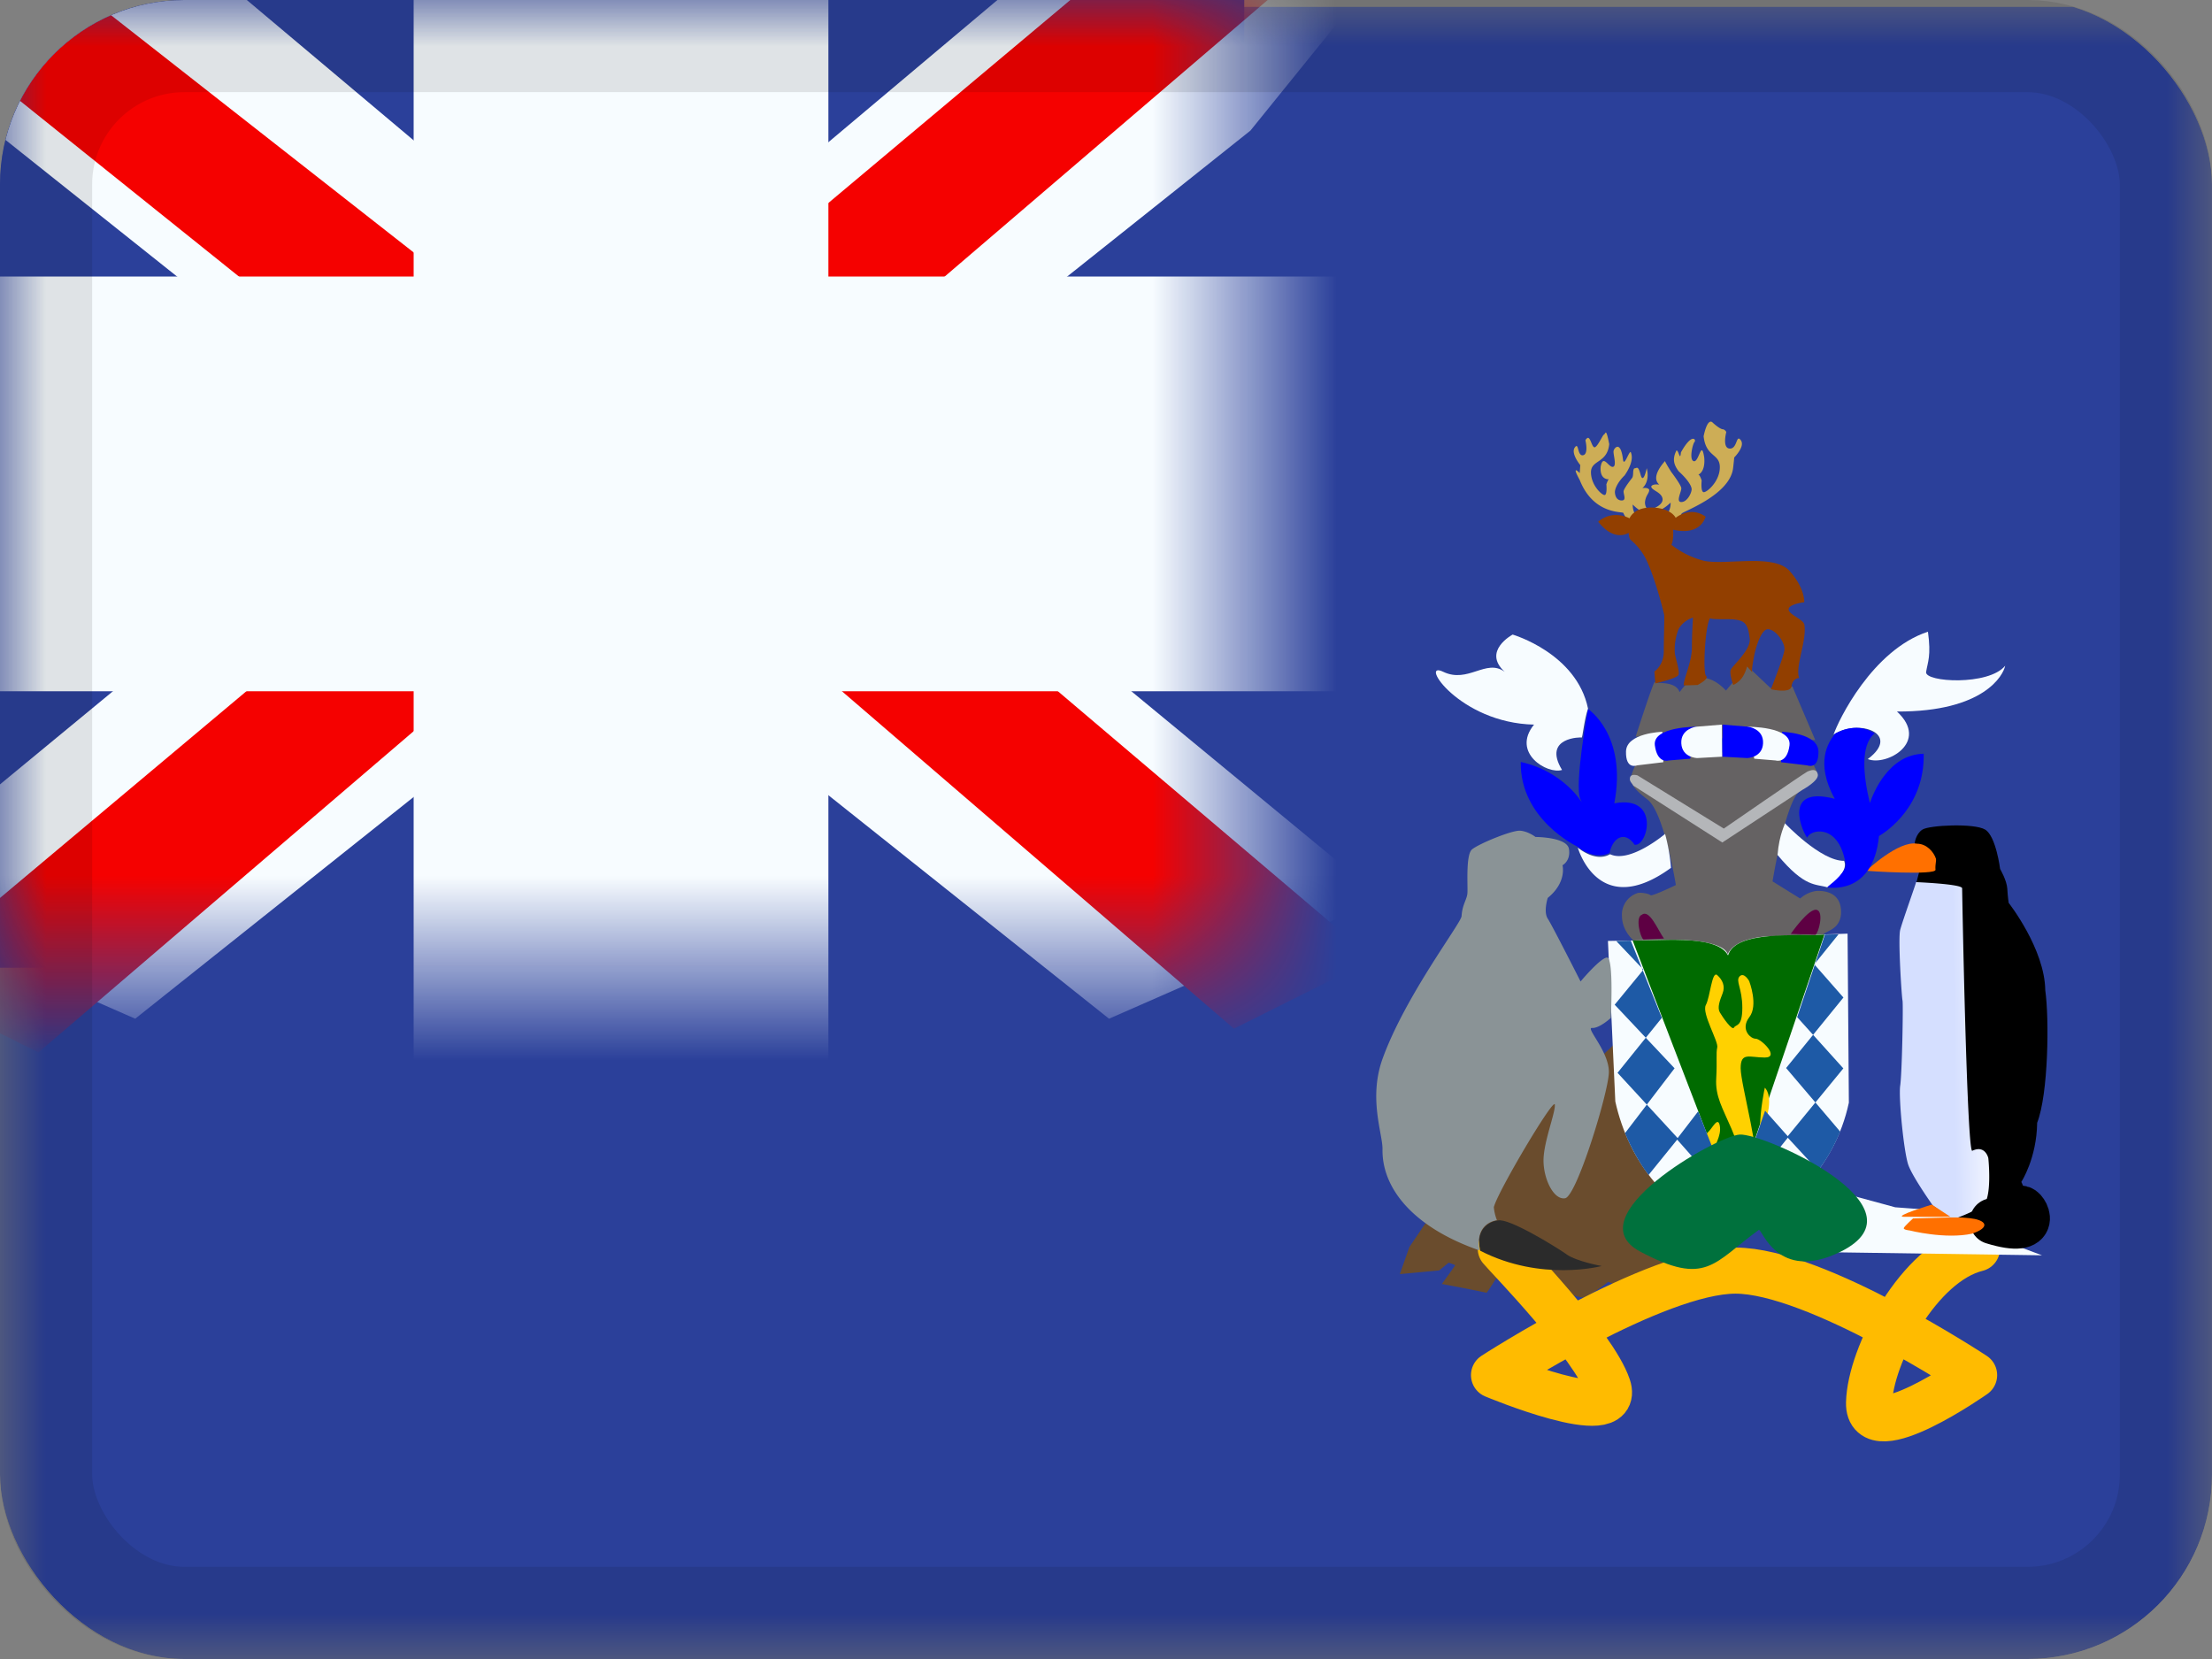 <svg xmlns="http://www.w3.org/2000/svg" fill="none" viewBox="0 0 24 18"><rect x="0" y="0" width="24" height="18" fill="#808080" stroke="none"/><g clip-path="url(#a)"><mask id="b" width="24" height="18" x="0" y="0" maskUnits="userSpaceOnUse" style="mask-type:luminance"><path fill="#fff" d="M0 0h24v18H0z"/></mask><g mask="url(#b)"><path fill="#2B409A" fill-rule="evenodd" d="M0 .075h24v18H0z" clip-rule="evenodd"/></g><path fill="#2B409A" d="M0 0h13.5v10.5H0z"/><mask id="c" width="14" height="11" x="0" y="0" maskUnits="userSpaceOnUse" style="mask-type:luminance"><path fill="#fff" d="M0 0h13.5v10.5H0z"/></mask><g mask="url(#c)"><path fill="#F7FCFF" d="m-1.503 9.75 2.97 1.303 12.1-9.636L15.134-.52l-3.177-.435-4.935 4.152L3.05 5.995z"/><path fill="#F50100" d="m-1.097 10.663 1.514.756L14.572-.7h-2.125z"/><path fill="#F7FCFF" d="m15.003 9.75-2.97 1.303-12.1-9.636L-1.634-.52l3.177-.435 4.935 4.152 3.972 2.798z"/><path fill="#F50100" d="m14.902 10.405-1.514.756-6.027-5.188-1.787-.58-7.36-5.906H.34l7.355 5.766 1.954.695z"/><mask id="d" width="17" height="14" x="-2" y="-2" fill="#000" maskUnits="userSpaceOnUse"><path fill="#fff" d="M-2-2h17v14H-2z"/><path fill-rule="evenodd" d="M7.488 0h-1.5v4.5H0V6h5.988v4.5h1.5V6H13.5V4.5H7.488z" clip-rule="evenodd"/></mask><path fill="#F50100" fill-rule="evenodd" d="M7.488 0h-1.5v4.5H0V6h5.988v4.5h1.5V6H13.5V4.5H7.488z" clip-rule="evenodd"/><path fill="#F7FCFF" d="M5.988 0v-1.5h-1.5V0zm1.5 0h1.5v-1.5h-1.5zm-1.5 4.5V6h1.5V4.5zM0 4.5V3h-1.5v1.5zM0 6h-1.5v1.5H0zm5.988 0h1.5V4.5h-1.5zm0 4.5h-1.5V12h1.5zm1.5 0V12h1.5v-1.5zm0-4.5V4.5h-1.5V6zM13.5 6v1.5H15V6zm0-1.5H15V3h-1.5zm-6.012 0h-1.5V6h1.5zm-1.5-3h1.5v-3h-1.5zm1.5 3V0h-3v4.5zM0 6h5.988V3H0zm1.5 0V4.5h-3V6zm4.488-1.5H0v3h5.988zm1.5 6V6h-3v4.5zm0-1.5h-1.5v3h1.5zm-1.5-3v4.5h3V6zM13.5 4.5H7.488v3H13.5zm-1.5 0V6h3V4.5zM7.488 6H13.5V3H7.488zm-1.5-6v4.5h3V0z" mask="url(#d)"/></g><path fill="#6A4C2D" d="M18.239 13.914c-.046 0-.214-.09-.214-.09s-.12.191-.184.202-.392-.118-.392-.118-.231.18-.283.169l-.582-.124-.289-.18s-.161.259-.167.253a18 18 0 0 0-.484-.095s.144-.198.144-.203-.07-.028-.07-.028l-.103.084-.427.04.104-.294.167-.247 2.047-1.945 1.01 1.82-.15.547s-.081.209-.127.209"/><path stroke="#FB0" stroke-linecap="round" stroke-linejoin="round" stroke-width=".5" d="M16.283 13.546c.071.086 1.01 1.046 1.163 1.5.152.455-1.236-.126-1.236-.126s1.748-1.134 2.62-1.134 2.589 1.134 2.589 1.134-1.152.811-1.14.3.54-1.518 1.171-1.674"/><path fill="#F7FCFF" d="m22.156 13.62-.287-.107-.254-.336-1.052-.078-.96-.261-.404.27.218.284.532.196z"/><path fill="#656263" d="M17.954 7.4c.01.024.224-.02.27.11.231-.342.502-.017.502-.017l.228-.27.258.244.236-.018.247.58-1.948-.037s.198-.617.207-.592m2.02 2.465c-.016-.183-.179-.204-.27-.198a.33.33 0 0 0-.172.082l-.3-.186s.15-.927.31-.985c.151-.107.178-.153.178-.177 0-.025-.056-.124-.056-.124l-.98-.113-.926.107s-.072.145-.063.188c.01.042.013.088.178.214.184.138.31.93.31.93s-.26.125-.275.11c-.016-.016-.094-.031-.135-.025a.245.245 0 0 0-.175.248c0 .174.135.275.135.275s.886.65 1.017.888c.128-.288.97-.937 1.07-.986.041-.024.17-.064.154-.248"/><path fill="#000" d="M20.858 9.001c.073-.048.563-.072.681 0s.162.427.162.427.073.124.078.215.015.153.015.153.392.499.397.949c.044.306.034 1.125-.088 1.437-.005.388-.172.642-.172.642s.04.067.034.139-.044.138-.044.138l-.367.158-.407-.066-.461-1.347.108-2.275.03-.115-.05-.306s.01-.101.084-.149"/><path fill="#F7FCFF" d="M18.197 10.196s.495 0 .549.157c.094-.21.523-.197.523-.197l.777-.026.014 1.834c-.152.711-.68 1.214-1.26 1.428-.693-.219-1.13-.79-1.274-1.441l-.08-1.742z"/><path fill="#006B00" d="m17.713 10.202 1.094 2.847.988-2.909c-.307.02-.964-.047-1.046.226-.126-.244-.818-.146-1.036-.164"/><path fill="#FFD100" fill-rule="evenodd" d="M18.98 10.649s.1.259 0 .387c-.099.129.009.234.069.234s.266.204.099.204-.262-.063-.262.116.231.986.163 1.18-.051.341.047.292c.097-.05.159-.175.105-.419-.053-.244-.105-.186-.105-.397 0-.21.052-.444.052-.444s.087.066.025.306.077.572.077.662.005.338-.049.362c-.053.025-.102.175-.152.06s-.081-.302-.145-.172-.051.427-.118.441c-.066.015-.165.156-.165.1 0-.057-.094-.16-.065-.255s.053-.107.076-.015c.023.091.12.09.12.015s-.034-.039 0-.21c.034-.172.072-.4 0-.386s-.182.126-.196-.08-.074-.303-.027-.343c.048-.04.111-.184.131-.071s-.069.22-.054.261c.015.04.023.133.084.056s.098-.205.145-.087.047.025-.049-.2c-.096-.224-.177-.35-.165-.546.011-.198-.004-.271.011-.335.016-.063-.171-.372-.124-.46.048-.09.066-.377.124-.325s.088.12.058.198c-.03.077-.06.154-.03.206s.134.203.154.165.09-.001.09-.215c0-.215-.077-.29-.029-.341.05-.05.106.056.106.056" clip-rule="evenodd"/><path fill="#1E5AA6" d="m19.8 10.14.148-.003-.263.326.316.36-.622.765.587.69c-.065.154-.14.295-.24.422l-.336-.364.61-.744-.501-.556zm-2.264.07.295.311-.312.38.65.69-.538.704c.064.154.157.326.256.453l.32-.395-.657-.713.481-.597-.337-.837z"/><path fill="#1E5AA6" d="m18.425 12.058-.232.302.828.937a2 2 0 0 0 .387-.254l-.432-.487.175-.505.253.285-.79.985a1.7 1.7 0 0 1-.41-.247l.417-.518z"/><path fill="url(#e)" d="M21.289 9.638c0 .048.052 2.874.11 2.848.141-.068.174.079.174.079s.05.465-.073.527a2 2 0 0 1-.317.14l-.213-.154s-.215-.302-.264-.436-.108-.733-.089-.863c.02-.129.034-.886.025-.924s-.05-.67-.025-.766.177-.518.172-.518c0 0 .5.02.5.067"/><path fill="#FF7000" d="M20.799 9.154c.103 0 .181.087.206.163.005.034-.01.058-.005.12s-.745.014-.75.01c0 0 .348-.33.549-.293"/><path fill="#fff" stroke="#000" stroke-linejoin="round" stroke-width=".5" d="M21.622 13.25s.235-.053.3-.134c.038-.029.244.302-.3.134Z"/><path fill="#000" d="M21.232 9.345a.038.038 0 1 1-.075 0 .038.038 0 0 1 .075 0"/><path fill="#F7FCFF" d="M19.366 8.932s.39.413.643.408c.046.121-.115.234-.18.288-.128-.04-.244.007-.543-.352.019-.229.084-.335.08-.344m1.552-2.078c.036.264-.002.326-.02.437-.017.111.679.152.858-.068-.019.1-.227.501-1.174.497.359.332-.114.597-.317.516.372-.278-.105-.444-.371-.265.05-.152.422-.92 1.024-1.117"/><path fill="#00F" fill-rule="evenodd" d="M20.288 8.713c-.071-.292-.106-.627.051-.755-.207-.14-.432.004-.432.004q-.002.006-.011.018c-.049.066-.21.288.011.687-.587-.152-.341.381-.298.422.023-.086.335-.166.413.269.027.088-.132.215-.183.256l-.014.013s.497.101.562-.556c.085-.05.497-.326.485-.893-.38.007-.547.425-.584.535" clip-rule="evenodd"/><path fill="#F7FCFF" d="M18.066 9.048s-.381.323-.597.22c-.161.094-.35-.072-.35-.072s.221.795 1.011.22a2 2 0 0 0-.064-.368"/><path fill="#00F" d="M17.464 9.255c.032-.166.165-.247.271-.09.142.027.285-.543-.22-.449.142-.745-.285-1.023-.285-1.023s-.152.826-.083.978c.07.153-.1-.282-.647-.404-.01.624.61.916.61.916s.175.157.354.072"/><path fill="#F7FCFF" d="M16.948 8.354c-.161.05-.552-.186-.304-.492-.813-.018-1.256-.704-.985-.573.271.13.465-.148.667 0-.248-.225.086-.404.086-.404s.694.202.818.803c-.041.117-.06.323-.069.314 0-.004-.43-.007-.213.352"/><path fill="#CDAD56" d="M18.245 5.573c.004-.02.524-.199.559-.494s-.007-.096-.007-.096.144-.133.091-.206-.035.093-.12.09-.038-.179-.038-.179-.007-.02-.032-.03c-.035.003-.116-.073-.116-.073s-.052-.068-.098.148c.025.23.176.185.176.336s-.134.268-.172.271c-.039.004-.025-.127-.025-.127s-.02-.062-.035-.062c-.014 0 .077-.013.063-.185-.031-.206-.056.048-.112.038s-.014-.189.007-.21c.02-.02-.025-.106-.148.114-.01.106-.024-.028-.049-.02-.042.085-.035.147.025.226.088.079.144.158.14.199-.003.04-.049.134-.112.134s.003-.114 0-.151c-.004-.038-.109-.175-.109-.175s-.074-.117-.067-.12c.007-.004-.168.168-.063.257-.08-.01-.087.02-.087.02 0 .042.108.059.122.13.014.073-.112.114-.112.114s.053.072.2-.069c.004.09-.056.151-.056.151.049.022.088.02.095.076 0 0 .077-.086.08-.107m-.562.107s-.066-.095-.069-.114-.323.024-.474-.358c-.099-.18 0-.075 0-.075l.006-.087s-.105-.125-.06-.19c.045-.066.026.084.084.084.071-.003.032-.162.032-.162s.006-.02.027-.028c.03.003.042.097.07.103.026.006.081-.11.099-.135.024-.003.023-.096.062.1-.02.21-.198.169-.198.306s.113.244.146.247.021-.116.021-.116.018-.056.03-.056-.104.022-.092-.134c.026-.146.086.01.134 0 .047-.01-.006-.155.008-.177.003-.022.073-.117.1.093.01.097.063-.083.084-.077.036.078-.016.182-.066.254-.075.072-.109.15-.105.188.003.037.02.084.074.084s.018-.066.02-.1c.004-.034.093-.145.093-.145.018-.028.003-.079.022-.103.029 0 .041-.039.07.07s.066-.072.066-.072.042.135-.047.216c.068-.01.074.019.074.019 0 .037-.032.053-.044.118a.11.11 0 0 0 .035.103s-.044.066-.17-.062a.2.2 0 0 0 .048.137c-.042.02-.074.018-.08.069"/><path fill="#923F00" d="M18.506 5.606c-.076.224-.353.14-.353.14 0-.001.009.111-.018.165a.95.95 0 0 0 .358.175c.247.047.753-.08.923.108.17.189.16.34.16.34s-.22.026-.159.104c.04.05.15.088.16.14.03.167-.104.466-.056.578-.076.007-.082.085-.082.085-.005.09-.225.037-.225.037s.138-.346.147-.427c.009-.08-.097-.224-.18-.224s-.142.256-.142.256-.041.192-.027.21-.056-.062-.056-.062-.021.078-.057.125c-.04.054-.094.076-.094.076s-.041-.116-.028-.161.226-.22.207-.346c-.008-.055-.015-.152-.085-.184-.088-.04-.249-.011-.347-.031-.053.091-.078.592-.041.624.037.031-.092.098-.092.098l-.151.005c-.003-.068.089-.254.089-.41 0-.158.012-.326.012-.326s-.102.026-.157.126a.6.6 0 0 0-.04.264c.008.05.054.189.04.23-.013.04-.252.094-.252.094l-.01-.13s.102-.063.102-.22.009-.382.004-.395c-.002-.008-.082-.352-.188-.584-.07-.154-.178-.225-.183-.238-.014-.031-.014-.067-.014-.067s-.152.108-.331-.121c.164-.137.34-.036.34-.036s.046-.126.257-.117c.211.01.252.126.243.112 0 0 .157-.134.326-.013"/><path fill="#00F" d="M19.336 7.94c.003 0 .39.012.394.214.003.202-.119.15-.123.15l-.283-.034z"/><path fill="#F7FCFF" d="M18.96 7.885s.483-.004.456.202c-.027.205-.15.164-.15.164l-.232-.019z"/><path fill="#00F" d="m18.69 7.862.279.023s.168.022.16.18c-.007.156-.172.16-.172.16l-.271-.015z"/><path fill="#F7FCFF" d="M18.036 7.94c-.004 0-.39.012-.394.214s.118.15.122.15l.283-.034z"/><path fill="#00F" d="M18.41 7.885s-.482-.004-.455.202c.027.205.15.164.15.164l.233-.019z"/><path fill="#F7FCFF" d="m18.682 7.862-.28.023s-.168.022-.16.18c.008.156.172.16.172.16l.271-.015z"/><path fill="#5E0043" d="M19.715 9.873c.074.025.018.248-.018.27l-.267-.011s.2-.29.285-.259m-1.661.31c-.064-.086-.155-.323-.24-.258-.074.024-.017.248.018.269z"/><path fill="#B4B6B9" d="m17.72 8.523.967.618.87-.572s.182-.098.166-.168-.078-.043-.11-.031c-.03.012-.91.62-.91.62l-.936-.577s-.069-.022-.081.021c-.013.043.025.067.035.089"/><path fill="#FF7000" d="M20.96 13.07s-.422.128-.305.132c.088.002.507 0 .507 0zm.171.14-.375.01s-.094.085-.1.104c-.006.02.062.026.062.026s.387.099.68.035c.147-.05.173-.111.07-.148-.104-.037-.334-.026-.337-.027"/><path fill="#8A9396" d="M16.793 9.742s-.049.15 0 .225.356.682.356.682.21-.252.286-.26c.077-.006.042.656.042.656s-.126.115-.203.108c-.076-.006.189.26.182.485s-.35 1.343-.475 1.363-.234-.21-.234-.41.13-.517.123-.606-.624.95-.662 1.113a.5.5 0 0 0 .034.142s-.242.02-.189.327c-.711-.246-1.06-.668-1.053-1.098.003-.164-.154-.551 0-.98.248-.687.854-1.473.858-1.549.007-.123.056-.177.063-.245s-.021-.416.049-.478c.07-.06.432-.21.523-.204.09.007.167.068.167.068s.342 0 .363.13-.07.177-.07.177.05.184-.16.354"/><path fill="#2B2B2B" d="M16.997 13.61c.115.079.381.126.381.126s-.654.176-1.318-.166c-.061-.266.142-.325.192-.328.118-.03.63.287.745.367"/><path fill="#00713D" d="M17.797 13.58c.716.38.792.124 1.285-.235.034-.025.197.577.888.236.978-.483-.838-1.289-1.095-1.271-.256.018-1.793.893-1.078 1.27"/></g><rect width="23" height="17" x=".5" y=".5" stroke="#000" stroke-opacity=".1" rx="1.5"/><defs><linearGradient id="e" x1="21.206" x2="21.763" y1="11.705" y2="11.699" gradientUnits="userSpaceOnUse"><stop stop-color="#D5DFFF"/><stop offset="1" stop-color="#fff"/></linearGradient><clipPath id="a"><rect width="24" height="18" fill="#fff" rx="2"/></clipPath></defs></svg>
